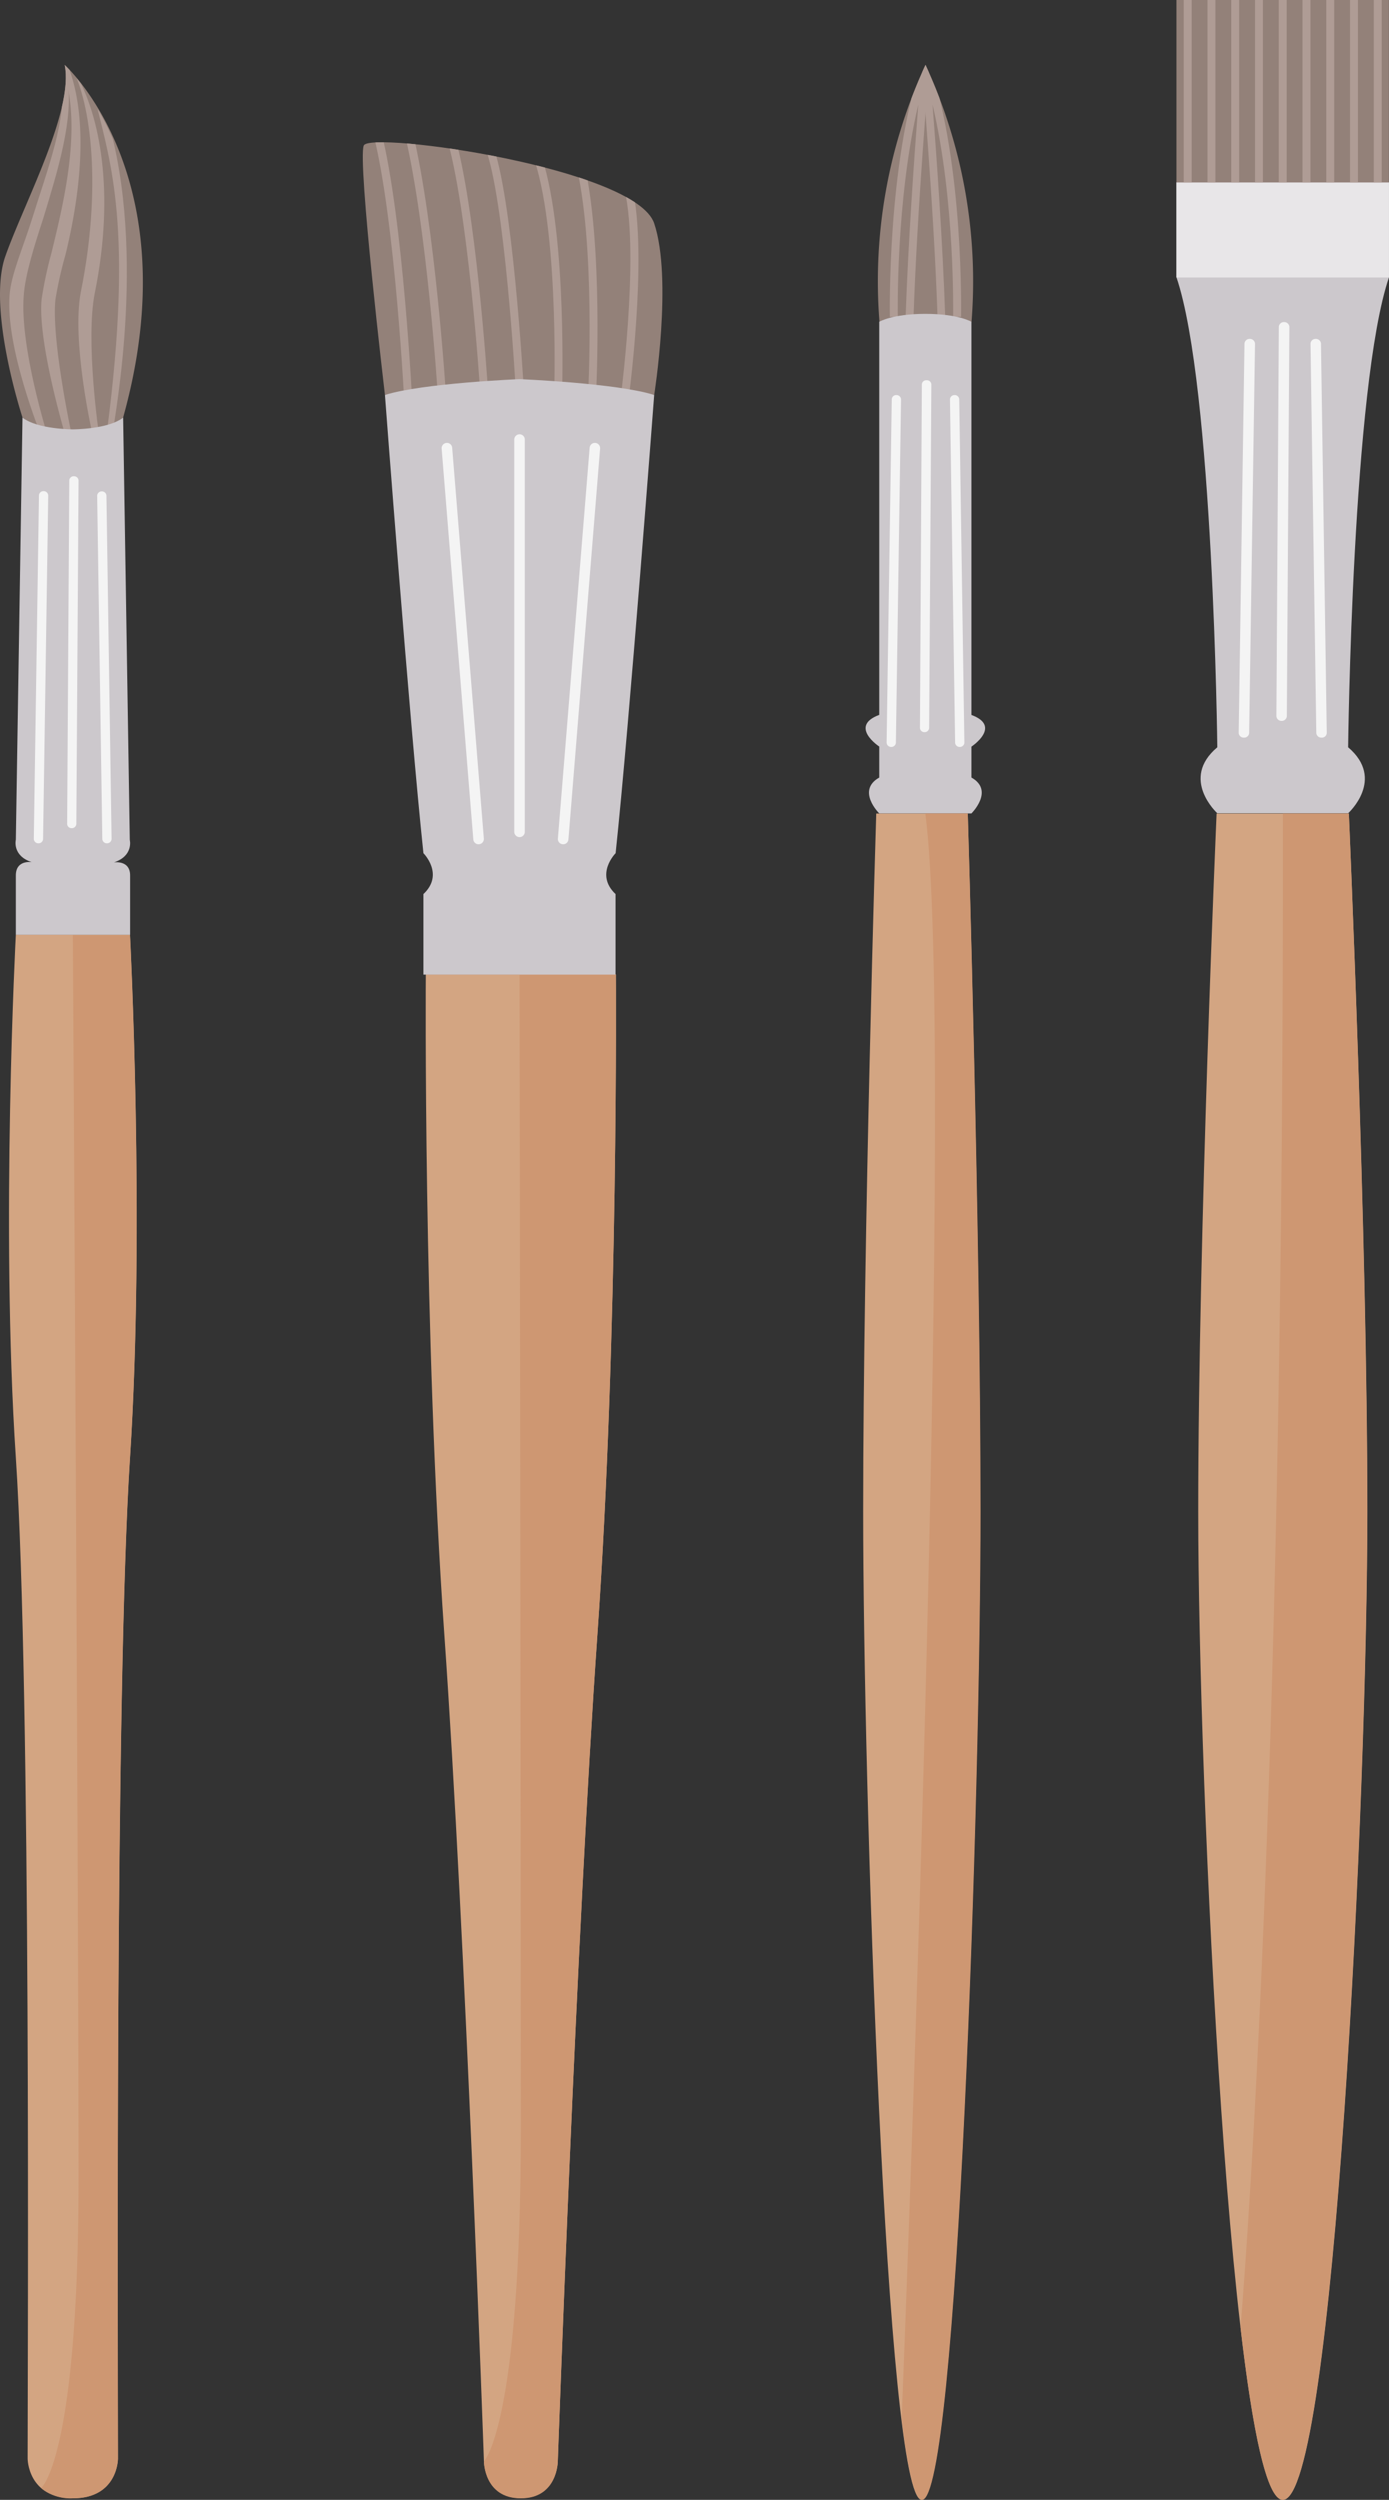 <svg xmlns="http://www.w3.org/2000/svg" xmlns:xlink="http://www.w3.org/1999/xlink" width="175.4" height="315.56" viewBox="0 0 175.4 315.56">
  <rect x="0" y="0" width="175.4" height="315.56" fill="#333333" stroke="none"/>
  <defs>
    <style>
      .cls-1 {
        fill: none;
      }

      .cls-2 {
        fill: #d3a582;
      }

      .cls-3 {
        fill: #ce9772;
      }

      .cls-4 {
        fill: #938179;
      }

      .cls-5 {
        clip-path: url(#clip-path);
      }

      .cls-6 {
        fill: #af9c95;
      }

      .cls-7 {
        fill: #ccc8cc;
      }

      .cls-8 {
        fill: #f4f4f4;
      }

      .cls-9 {
        clip-path: url(#clip-path-2);
      }

      .cls-10 {
        clip-path: url(#clip-path-3);
      }

      .cls-11 {
        fill: #e8e6e8;
      }
    </style>
    <clipPath id="clip-path">
      <path class="cls-1" d="M2.84,52.7S-1.66,39,.67,32.36,9.34,14,8.17,8.2c0,0,15.27,13.8,7.38,44.5A10.21,10.21,0,0,1,2.84,52.7Z"/>
    </clipPath>
    <clipPath id="clip-path-2">
      <path class="cls-1" d="M48.61,49.86s-3.5-29.66-2.67-31.5S80.27,21.2,82.61,28.2s0,21.66,0,21.66Z"/>
    </clipPath>
    <clipPath id="clip-path-3">
      <path class="cls-1" d="M116.87,8.2a65,65,0,0,0-5.81,32.46l5.81-.51,5.81.51A65,65,0,0,0,116.87,8.2Z"/>
    </clipPath>
  </defs>
  <title>Asset 9tools3</title>
  <g id="Layer_2" data-name="Layer 2">
    <g id="Objects">
      <g>
        <g>
          <g>
            <path class="cls-2" d="M16.42,118H2S.06,154.7,2,184,3.49,298,3.49,310.36c0,0,0,5,5.71,5s5.7-5,5.7-5c0-12.33-.38-97,1.52-126.33S16.42,118,16.42,118Z"/>
            <path class="cls-3" d="M5.19,314.06a5.82,5.82,0,0,0,4,1.31c5.7,0,5.7-5,5.7-5,0-12.33-.38-97,1.52-126.33s0-66,0-66H9.2s.72,121.17.72,156.79C9.92,310,5.3,314,5.19,314.06Z"/>
          </g>
          <g>
            <g>
              <path class="cls-4" d="M2.84,52.7S-1.66,39,.67,32.36,9.34,14,8.17,8.2c0,0,15.85,14.13,7.38,44.5A10.21,10.21,0,0,1,2.84,52.7Z"/>
              <g class="cls-5">
                <g>
                  <path class="cls-6" d="M5.28,55.24c-.15-.46-4.59-11.31-4.07-18,.2-2.66,1.72-6,2.9-9.8C5.92,21.6,8.56,14.81,7.73,10.1L8.49,10c.87,4.9-1.21,11.58-3,17.48C4.28,31.18,3.18,34.71,3,37.28,2.48,43.84,6,54.89,6,55Z"/>
                  <path class="cls-6" d="M8.49,55.78c-.16-.51-3.79-12.62-3.23-18.05A51.35,51.35,0,0,1,6.48,32c1.68-6.86,4.22-17.23,1-24.35l.7-.32c3.37,7.36,1.79,17.89.08,24.86A50.42,50.42,0,0,0,7,37.81c-.54,5.27,2.16,17.62,2.2,17.74Z"/>
                  <path class="cls-6" d="M11.79,55.24C11.63,54.74,9,43,10.22,36.79,12.8,24,11.62,13.05,8.91,8.2l.77,1.3c2.81,5,4.91,14.51,2.3,27.44-1.22,6,.51,17.94.55,18.06Z"/>
                  <path class="cls-6" d="M14.29,54.38l-.77,0c3.34-25.61.37-34-1.33-41.19l.75-.18C18.94,30.33,14.32,53.17,14.29,54.38Z"/>
                </g>
              </g>
            </g>
            <g>
              <path class="cls-7" d="M14.39,108.86c2.5-.83,2-2.83,2-2.83L15.55,52.7c-1.83,1.5-6.35,1.5-6.35,1.5s-4.53,0-6.36-1.5L2,106s-.5,2,2,2.83c0,0-2-.33-2,1.67S2,118,2,118H16.43v-7.5C16.43,108.53,14.39,108.86,14.39,108.86Z"/>
              <g>
                <path class="cls-8" d="M5.44,105.93a.57.57,0,0,1-.59.52h0a.57.57,0,0,1-.58-.54l.65-43.36A.56.56,0,0,1,5.51,62h0a.57.57,0,0,1,.58.54Z"/>
                <path class="cls-8" d="M12.92,105.93a.57.57,0,0,0,.59.52h0a.57.57,0,0,0,.58-.54l-.65-43.36a.57.57,0,0,0-.59-.52h0a.57.57,0,0,0-.58.54Z"/>
                <path class="cls-8" d="M8.48,104a.55.55,0,0,0,.58.54h0a.56.56,0,0,0,.58-.53l.28-43.36a.56.56,0,0,0-.58-.53h0a.55.55,0,0,0-.59.52Z"/>
              </g>
            </g>
          </g>
        </g>
        <g>
          <g>
            <path class="cls-4" d="M48.61,49.86s-3.5-29.66-2.67-31.5S80.27,21.2,82.61,28.2s0,21.66,0,21.66Z"/>
            <g class="cls-9">
              <g>
                <path class="cls-6" d="M51.11,51.77c0-.24-1.2-24.22-4-35l1-.27c2.81,10.89,4,35,4,35.22Z"/>
                <path class="cls-6" d="M55.28,49.82c0-.21-1.37-21.23-4.16-32.88l1-.25c2.81,11.74,4.18,32.85,4.19,33.07Z"/>
                <path class="cls-6" d="M60.6,49c0-.23-1.52-23-4.3-32l1-.31C60.07,25.85,61.54,48,61.6,48.94Z"/>
                <path class="cls-6" d="M65.11,49c0-.24-1.38-24.27-3.89-30.51l.92-.4c2.58,6.41,3.91,29.85,4,30.85Z"/>
                <path class="cls-6" d="M71,49l-1,0c0-.22.61-22-3.13-30.44l.91-.43C71.57,26.74,71,48.09,71,49Z"/>
                <path class="cls-6" d="M75.27,49.87l-1,0c0-.2,1-19.27-1.65-29.64l1-.26C76.25,30.44,75.28,49.68,75.27,49.87Z"/>
                <path class="cls-6" d="M79.44,49.91l-1-.14c0-.2,2.62-20.21,0-27.28l.94-.37C82.09,29.43,79.54,49.08,79.44,49.91Z"/>
              </g>
            </g>
          </g>
          <g>
            <path class="cls-2" d="M77.77,123h-24s-.33,45.33,2.34,83.33,5,104.34,5,104.34,0,4.67,4.66,4.67,4.67-4.67,4.67-4.67,2.33-66.33,5-104.34S77.77,123,77.77,123Z"/>
            <path class="cls-3" d="M61.11,310.7s0,4.67,4.66,4.67,4.67-4.67,4.67-4.67,2.33-66.33,5-104.34S77.77,123,77.77,123H65.61s.16,108.22.16,145.72S61.11,310.7,61.11,310.7Z"/>
          </g>
          <g>
            <path class="cls-7" d="M77.74,107.7c1.74-16.34,4.87-57.84,4.87-57.84-4.73-1.5-17-2-17-2s-12.28.5-17,2c0,0,3.12,41.5,4.86,57.84,0,0,2.67,2.66,0,5.16l0,10.17H77.73V112.86C75.08,110.36,77.74,107.7,77.74,107.7Z"/>
            <g>
              <path class="cls-8" d="M66.27,105a.66.66,0,0,1-.66.67h0a.67.67,0,0,1-.67-.67V55.49a.67.67,0,0,1,.67-.67h0a.66.66,0,0,1,.66.67Z"/>
              <path class="cls-8" d="M61.1,105.85a.67.67,0,0,1-.61.72h0a.66.66,0,0,1-.72-.61l-4-49.34a.67.67,0,0,1,.61-.71h0a.66.66,0,0,1,.72.61Z"/>
              <path class="cls-8" d="M70.45,105.85a.66.66,0,0,0,.61.72h0a.66.66,0,0,0,.72-.61l4-49.34a.66.66,0,0,0-.61-.71h0a.66.66,0,0,0-.71.61Z"/>
            </g>
          </g>
        </g>
        <g>
          <g>
            <path class="cls-4" d="M116.87,8.2a65,65,0,0,0-5.81,32.46l5.81-.51,5.81.51A65,65,0,0,0,116.87,8.2Z"/>
            <g class="cls-10">
              <g>
                <path class="cls-6" d="M115.36,40l-1,0c.32-9.35,1.11-20.48,1.6-26.79-2.86,12.07-2.59,26.63-2.59,26.79l-1,0c0-.19-.36-19.21,4-32l1.32-3.85-.35,4.05C117.35,8.42,115.82,26.16,115.36,40Z"/>
                <path class="cls-6" d="M118.39,40c-.46-13.84-2-31.58-2-31.76l-.35-4L117.36,8c4.38,12.75,4,31.77,4,32l-1,0c0-.16.27-14.72-2.6-26.79.49,6.31,1.29,17.44,1.6,26.79Z"/>
              </g>
            </g>
          </g>
          <g>
            <g>
              <path class="cls-7" d="M122.67,94.25s3.89-2.57,0-4V40.62s-1.63-1-5.82-1-5.82,1-5.82,1V90.24c-3.88,1.44,0,4,0,4v3.91c-2.92,1.65,0,4.53,0,4.53h11.64s2.93-2.88,0-4.53Z"/>
              <g>
                <path class="cls-8" d="M113.13,93.77a.57.57,0,0,1-.59.52h0a.57.57,0,0,1-.58-.54l.65-43.36a.56.56,0,0,1,.59-.52h0a.57.57,0,0,1,.58.54Z"/>
                <path class="cls-8" d="M120.61,93.77a.57.57,0,0,0,.59.52h0a.57.57,0,0,0,.58-.54l-.65-43.36a.57.57,0,0,0-.59-.52h0a.57.57,0,0,0-.58.54Z"/>
                <path class="cls-8" d="M116.17,91.89a.55.55,0,0,0,.58.53h0a.56.56,0,0,0,.58-.53l.28-43.36A.56.56,0,0,0,117,48h0a.55.55,0,0,0-.59.52Z"/>
              </g>
            </g>
            <g>
              <path class="cls-2" d="M122.21,102.69H110.65S109,155.81,109,190.8s2.89,124.76,7.39,124.76,7.39-89.76,7.39-124.76S122.21,102.69,122.21,102.69Z"/>
              <path class="cls-3" d="M113.86,305.36c.78,6.37,1.64,10.2,2.57,10.2,4.5,0,7.39-89.76,7.39-124.76s-1.61-88.11-1.61-88.11h-5.36C120.58,131.31,114.65,285.44,113.86,305.36Z"/>
            </g>
          </g>
        </g>
        <g>
          <g>
            <g>
              <path class="cls-7" d="M175.4,23H148.56V35c4.65,13.66,5.16,59.33,5.16,59.33-4.75,4,0,8.33,0,8.33h16.52s4.75-4.29,0-8.33c0,0,.51-45.67,5.16-59.33Z"/>
              <g>
                <path class="cls-8" d="M157.74,92.53a.62.62,0,0,1-.67.58h0a.62.62,0,0,1-.65-.6l.73-49.14a.64.64,0,0,1,.67-.59h0a.64.64,0,0,1,.66.61Z"/>
                <path class="cls-8" d="M166.22,92.53a.63.63,0,0,0,.67.58h0a.61.61,0,0,0,.65-.6l-.73-49.14a.64.64,0,0,0-.67-.59h0a.63.63,0,0,0-.65.61Z"/>
                <path class="cls-8" d="M161.18,90.39a.64.64,0,0,0,.66.61h0a.64.64,0,0,0,.66-.6l.32-49.14a.64.64,0,0,0-.66-.6h0a.63.63,0,0,0-.67.59Z"/>
              </g>
              <rect class="cls-11" x="148.56" y="23.03" width="26.83" height="12"/>
            </g>
            <g>
              <rect class="cls-4" x="148.56" width="26.83" height="23.03"/>
              <g>
                <g>
                  <rect class="cls-6" x="149.48" width="1" height="23.03"/>
                  <rect class="cls-6" x="152.48" width="1" height="23.03"/>
                </g>
                <g>
                  <rect class="cls-6" x="155.48" width="1" height="23.03"/>
                  <rect class="cls-6" x="158.48" width="1" height="23.03"/>
                </g>
                <g>
                  <rect class="cls-6" x="161.48" width="1" height="23.03"/>
                  <rect class="cls-6" x="164.48" width="1" height="23.03"/>
                </g>
                <g>
                  <rect class="cls-6" x="167.48" width="1" height="23.03"/>
                  <rect class="cls-6" x="170.48" width="1" height="23.03"/>
                  <rect class="cls-6" x="173.48" width="1" height="23.03"/>
                </g>
              </g>
            </g>
          </g>
          <g>
            <path class="cls-2" d="M170.33,102.69h-16.7s-2.32,53.12-2.32,88.11S155.49,315.56,162,315.56s10.67-89.76,10.67-124.76S170.33,102.69,170.33,102.69Z"/>
            <path class="cls-3" d="M156.65,293.8c1.51,13.05,3.31,21.76,5.33,21.76,6.5,0,10.67-89.76,10.67-124.76s-2.32-88.11-2.32-88.11H162C162.16,219.79,157.71,280.9,156.65,293.8Z"/>
          </g>
        </g>
      </g>
    </g>
  </g>
</svg>
